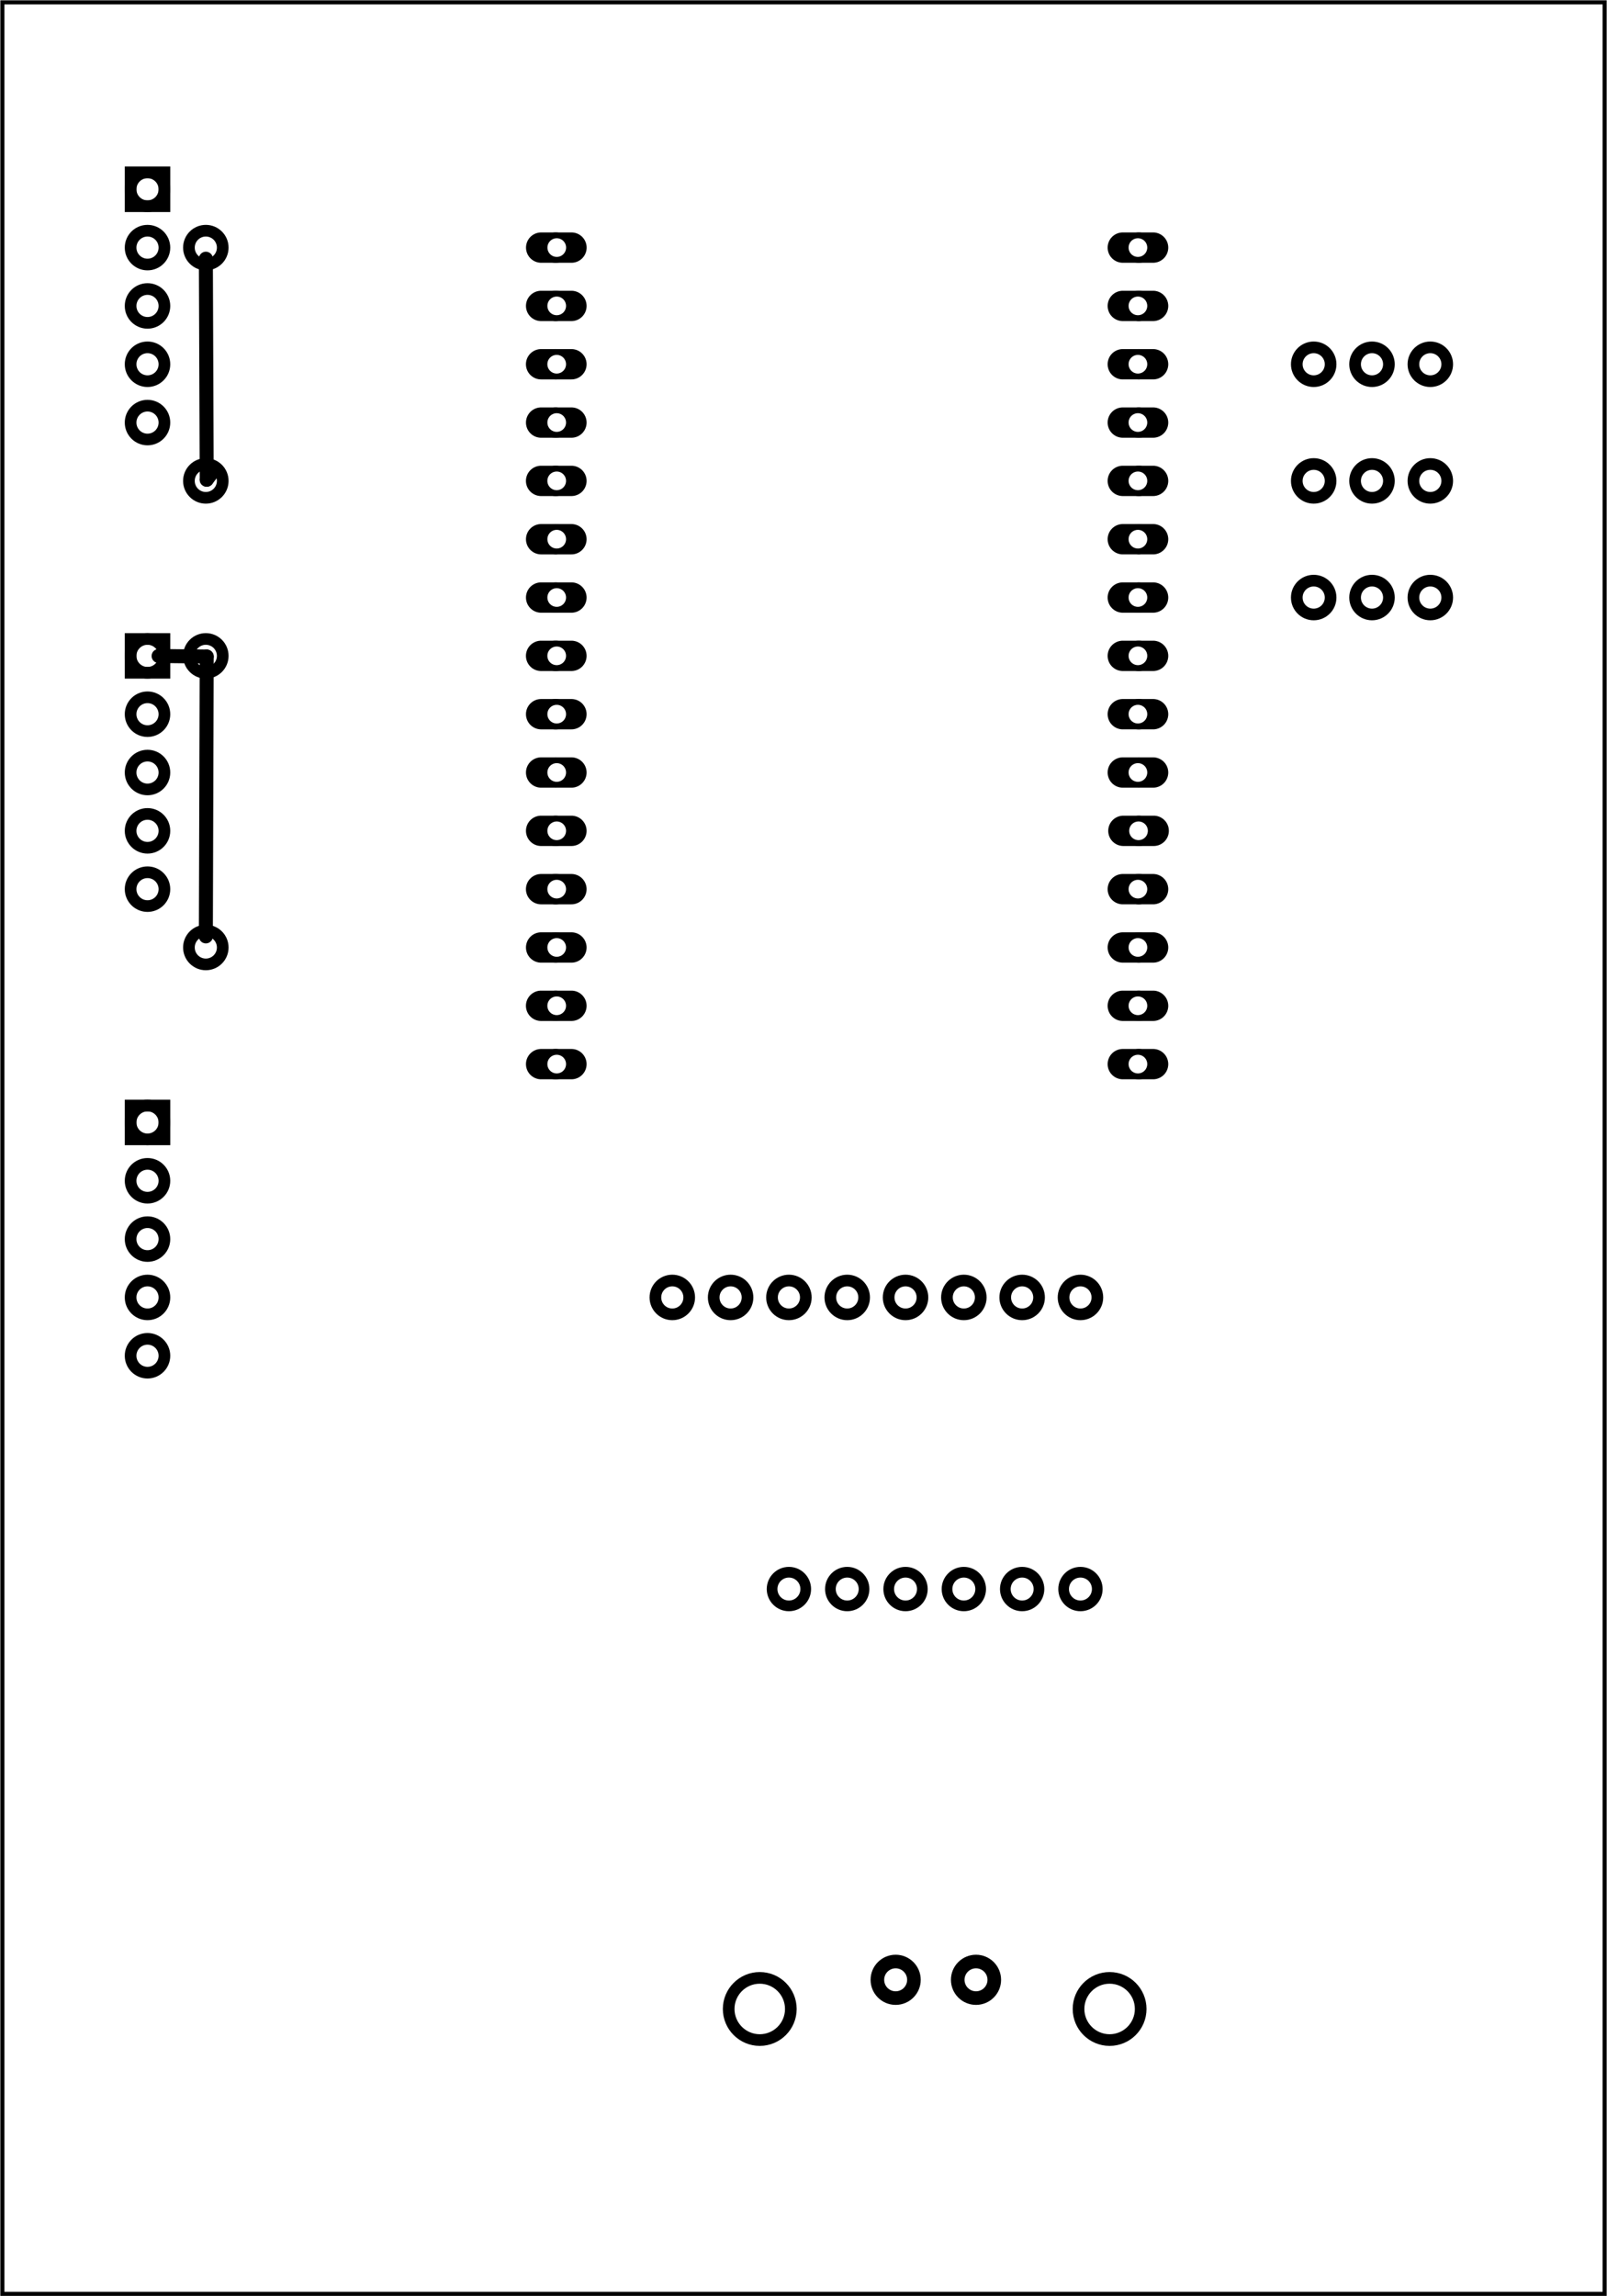 <?xml version='1.0' encoding='UTF-8' standalone='no'?>
<!-- Created with Fritzing (https://fritzing.org/) -->
<svg xmlns="http://www.w3.org/2000/svg" x="0in" xmlns:svg="http://www.w3.org/2000/svg" baseProfile="tiny" version="1.2" y="0in" width="2.756in"  height="3.937in" viewBox="0 0 198.425 283.465">
 <g partID="57830">
  <g transform="translate(198.425,283.465)">
   <g transform="matrix(-1,0,0,-1,0,0)">
    <g  id="board">
     <rect stroke="black" x="0.288" stroke-width="0.5" width="197.849" y="0.288"  id="boardoutline" fill="none" fill-opacity="0.5" height="282.889"/>
    </g>
   </g>
  </g>
 </g>
 <g partID="855306220">
  <g transform="translate(181.652,68.728)">
   <g transform="matrix(0,1,-1,0,0,0)">
    <g  id="copper0">
     <circle stroke="black" stroke-width="1.44" cx="5.04" cy="5.04" r="2.088"  id="connector0pin" fill="none"/>
     <circle stroke="black" stroke-width="1.44" cx="5.04" cy="12.24" r="2.088"  id="connector1pin" fill="none"/>
     <circle stroke="black" stroke-width="1.44" cx="5.04" cy="19.44" r="2.088"  id="connector2pin" fill="none"/>
    </g>
   </g>
  </g>
 </g>
 <g partID="855175440">
  <g transform="translate(46.728,61.579)">
   <g transform="matrix(0,1,-1,0,0,0)">
    <g gorn="0.4.0"  id="copper0">
     <circle stroke="black" stroke-width="1.44" gorn="0.4.0.0" cy="28.517" cx="48.189" r="2.088"  id="connector4pin" fill="none"/>
     <circle stroke="black" stroke-width="1.44" gorn="0.4.0.1" cy="28.517" cx="40.989" r="2.088"  id="connector3pin" fill="none"/>
     <circle stroke="black" stroke-width="1.44" gorn="0.4.0.2" cy="28.517" cx="33.789" r="2.088"  id="connector2pad" fill="none"/>
     <circle stroke="black" stroke-width="1.44" gorn="0.4.0.3" cy="28.517" cx="26.589" r="2.088"  id="connector1pad" fill="none"/>
     <rect x="17.301" stroke="black" stroke-width="1.44" gorn="0.4.0.4" width="4.176" y="26.428"  id="groundconn" fill="none" height="4.176"/>
     <circle stroke="black" stroke-width="1.44" gorn="0.4.0.5" cy="28.517" cx="19.389" r="2.088"  id="connector0pad" fill="none"/>
    </g>
   </g>
  </g>
 </g>
 <g partID="855170620">
  <g transform="translate(46.728,3.979)">
   <g transform="matrix(0,1,-1,0,0,0)">
    <g gorn="0.4.0"  id="copper0">
     <circle stroke="black" stroke-width="1.44" gorn="0.4.0.0" cy="28.517" cx="48.189" r="2.088"  id="connector4pin" fill="none"/>
     <circle stroke="black" stroke-width="1.44" gorn="0.4.0.1" cy="28.517" cx="40.989" r="2.088"  id="connector3pin" fill="none"/>
     <circle stroke="black" stroke-width="1.44" gorn="0.4.0.2" cy="28.517" cx="33.789" r="2.088"  id="connector2pad" fill="none"/>
     <circle stroke="black" stroke-width="1.44" gorn="0.4.0.3" cy="28.517" cx="26.589" r="2.088"  id="connector1pad" fill="none"/>
     <rect x="17.301" stroke="black" stroke-width="1.44" gorn="0.4.0.4" width="4.176" y="26.428"  id="groundconn" fill="none" height="4.176"/>
     <circle stroke="black" stroke-width="1.44" gorn="0.4.0.5" cy="28.517" cx="19.389" r="2.088"  id="connector0pad" fill="none"/>
    </g>
   </g>
  </g>
 </g>
 <g partID="855204280">
  <g transform="translate(144.955,147.196)">
   <g transform="matrix(-1,0,0,-1,0,0)">
    <g  id="copper0">
     <circle stroke="black" stroke-width="0.504" gorn="0.4.0.0" cy="116.628" cx="76.343" r="1.62"  id="connector0pin" fill="none"/>
     <path stroke="none" stroke-width="0.72" gorn="0.4.0.1" d="m80.005,116.629a1.871,1.871,0,0,1,-1.871,1.871l-3.742,0a1.871,1.871,0,0,1,-1.871,-1.871l0,0a1.871,1.871,0,0,1,1.871,-1.871l3.742,0a1.871,1.871,0,0,1,1.871,1.871zm-3.796,-1.148a1.151,1.151,0,1,0,0,2.303,1.151,1.151,0,1,0,0,-2.303z"  id="path423" fill="black"/>
     <circle stroke="black" stroke-width="0.504" gorn="0.4.0.2" cy="109.428" cx="76.343" r="1.62"  id="connector1pin" fill="none"/>
     <path stroke="none" stroke-width="0.72" gorn="0.4.0.3" d="m80.011,109.429a1.871,1.871,0,0,1,-1.871,1.871l-3.742,0a1.871,1.871,0,0,1,-1.871,-1.871l0,0a1.871,1.871,0,0,1,1.871,-1.871l3.742,0a1.871,1.871,0,0,1,1.871,1.871zm-3.796,-1.147a1.151,1.151,0,1,0,0,2.303,1.151,1.151,0,1,0,0,-2.303z"  id="path467" fill="black"/>
     <circle stroke="black" stroke-width="0.504" gorn="0.4.0.4" cy="102.228" cx="76.343" r="1.62"  id="connector2pin" fill="none"/>
     <path stroke="none" stroke-width="0.72" gorn="0.4.0.5" d="m80.015,102.229a1.872,1.871,0,0,1,-1.872,1.871l-3.744,0a1.872,1.871,0,0,1,-1.872,-1.871l0,0a1.872,1.871,0,0,1,1.872,-1.871l3.744,0a1.872,1.871,0,0,1,1.872,1.871zm-3.798,-1.148a1.152,1.151,0,1,0,0,2.303,1.152,1.151,0,1,0,0,-2.303z"  id="path13574-4" fill="black"/>
     <circle stroke="black" stroke-width="0.504" gorn="0.4.0.6" cy="95.028" cx="76.343" r="1.62"  id="connector3pin" fill="none"/>
     <path stroke="none" stroke-width="0.72" gorn="0.4.0.7" d="m80.011,95.029a1.871,1.871,0,0,1,-1.871,1.871l-3.742,0a1.871,1.871,0,0,1,-1.871,-1.871l0,0a1.871,1.871,0,0,1,1.871,-1.871l3.742,0a1.871,1.871,0,0,1,1.871,1.871zm-3.796,-1.147a1.151,1.151,0,1,0,0,2.303,1.151,1.151,0,1,0,0,-2.303z"  id="path461" fill="black"/>
     <circle stroke="black" stroke-width="0.504" gorn="0.4.0.8" cy="87.828" cx="76.343" r="1.62"  id="connector4pin" fill="none"/>
     <path stroke="none" stroke-width="0.72" gorn="0.4.0.9" d="m80.015,87.829a1.872,1.871,0,0,1,-1.872,1.871l-3.744,0a1.872,1.871,0,0,1,-1.872,-1.871l0,0a1.872,1.871,0,0,1,1.872,-1.871l3.744,0a1.872,1.871,0,0,1,1.872,1.871zm-3.798,-1.147a1.152,1.151,0,1,0,0,2.303,1.152,1.151,0,1,0,0,-2.303z"  id="path459" fill="black"/>
     <circle stroke="black" stroke-width="0.504" gorn="0.4.0.10" cy="80.628" cx="76.343" r="1.62"  id="connector5pin" fill="none"/>
     <path stroke="none" stroke-width="0.72" gorn="0.4.0.11" d="m80.011,80.629a1.871,1.871,0,0,1,-1.871,1.871l-3.742,0a1.871,1.871,0,0,1,-1.871,-1.871l0,0a1.871,1.871,0,0,1,1.871,-1.871l3.742,0a1.871,1.871,0,0,1,1.871,1.871zm-3.796,-1.147a1.151,1.151,0,1,0,0,2.303,1.151,1.151,0,1,0,0,-2.303z"  id="path479" fill="black"/>
     <circle stroke="black" stroke-width="0.504" gorn="0.4.0.12" cy="73.428" cx="76.343" r="1.62"  id="connector6pin" fill="none"/>
     <path stroke="none" stroke-width="0.72" gorn="0.4.0.13" d="m80.011,73.429a1.871,1.871,0,0,1,-1.871,1.871l-3.742,0a1.871,1.871,0,0,1,-1.871,-1.871l0,0a1.871,1.871,0,0,1,1.871,-1.871l3.742,0a1.871,1.871,0,0,1,1.871,1.871zm-3.796,-1.147a1.151,1.151,0,1,0,0,2.303,1.151,1.151,0,1,0,0,-2.303z"  id="path481" fill="black"/>
     <circle stroke="black" stroke-width="0.504" gorn="0.4.0.14" cy="66.228" cx="76.343" r="1.62"  id="connector7pin" fill="none"/>
     <path stroke="none" stroke-width="0.72" gorn="0.4.0.15" d="m80.015,66.229a1.872,1.871,0,0,1,-1.872,1.871l-3.744,0a1.872,1.871,0,0,1,-1.872,-1.871l0,0a1.872,1.871,0,0,1,1.872,-1.871l3.744,0a1.872,1.871,0,0,1,1.872,1.871zm-3.798,-1.147a1.152,1.151,0,1,0,0,2.303,1.152,1.151,0,1,0,0,-2.303z"  id="path485" fill="black"/>
     <circle stroke="black" stroke-width="0.504" gorn="0.4.0.16" cy="59.028" cx="76.343" r="1.62"  id="connector8pin" fill="none"/>
     <path stroke="none" stroke-width="0.72" gorn="0.4.0.17" d="m80.011,59.029a1.871,1.871,0,0,1,-1.871,1.871l-3.742,0a1.871,1.871,0,0,1,-1.871,-1.871l0,0a1.871,1.871,0,0,1,1.871,-1.871l3.742,0a1.871,1.871,0,0,1,1.871,1.871zm-3.796,-1.148a1.151,1.151,0,1,0,0,2.303,1.151,1.151,0,1,0,0,-2.303z"  id="path483" fill="black"/>
     <circle stroke="black" stroke-width="0.504" gorn="0.4.0.18" cy="51.828" cx="76.343" r="1.62"  id="connector9pin" fill="none"/>
     <path stroke="none" stroke-width="0.72" gorn="0.4.0.19" d="m80.011,51.829a1.871,1.871,0,0,1,-1.871,1.871l-3.742,0a1.871,1.871,0,0,1,-1.871,-1.871l0,0a1.871,1.871,0,0,1,1.871,-1.871l3.742,0a1.871,1.871,0,0,1,1.871,1.871zm-3.796,-1.148a1.151,1.151,0,1,0,0,2.303,1.151,1.151,0,1,0,0,-2.303z"  id="path469" fill="black"/>
     <circle stroke="black" stroke-width="0.504" gorn="0.4.0.20" cy="44.628" cx="76.343" r="1.62"  id="connector10pin" fill="none"/>
     <path stroke="none" stroke-width="0.72" gorn="0.4.0.21" d="m80.011,44.629a1.871,1.871,0,0,1,-1.871,1.871l-3.742,0a1.871,1.871,0,0,1,-1.871,-1.871l0,0a1.871,1.871,0,0,1,1.871,-1.871l3.742,0a1.871,1.871,0,0,1,1.871,1.871zm-3.796,-1.148a1.151,1.151,0,1,0,0,2.303,1.151,1.151,0,1,0,0,-2.303z"  id="path457" fill="black"/>
     <circle stroke="black" stroke-width="0.504" gorn="0.4.0.22" cy="37.428" cx="76.343" r="1.62"  id="connector11pin" fill="none"/>
     <path stroke="none" stroke-width="0.72" gorn="0.4.0.23" d="m80.015,37.429a1.872,1.871,0,0,1,-1.872,1.871l-3.744,0a1.872,1.871,0,0,1,-1.872,-1.871l0,0a1.872,1.871,0,0,1,1.872,-1.871l3.744,0a1.872,1.871,0,0,1,1.872,1.871zm-3.798,-1.147a1.152,1.151,0,1,0,0,2.302,1.152,1.151,0,1,0,0,-2.302z"  id="path477" fill="black"/>
     <circle stroke="black" stroke-width="0.504" gorn="0.4.0.24" cy="30.228" cx="76.343" r="1.62"  id="connector12pin" fill="none"/>
     <path stroke="none" stroke-width="0.72" gorn="0.4.0.25" d="m80.011,30.229a1.871,1.871,0,0,1,-1.871,1.871l-3.742,0a1.871,1.871,0,0,1,-1.871,-1.871l0,0a1.871,1.871,0,0,1,1.871,-1.871l3.742,0a1.871,1.871,0,0,1,1.871,1.871zm-3.796,-1.147a1.151,1.151,0,1,0,0,2.303,1.151,1.151,0,1,0,0,-2.303z"  id="path475" fill="black"/>
     <circle stroke="black" stroke-width="0.504" gorn="0.4.0.26" cy="23.028" cx="76.343" r="1.62"  id="connector13pin" fill="none"/>
     <path stroke="none" stroke-width="0.72" gorn="0.4.0.27" d="m80.015,23.029a1.872,1.871,0,0,1,-1.872,1.871l-3.744,0a1.872,1.871,0,0,1,-1.872,-1.871l0,0a1.872,1.871,0,0,1,1.872,-1.871l3.744,0a1.872,1.871,0,0,1,1.872,1.871zm-3.798,-1.147a1.152,1.151,0,1,0,0,2.303,1.152,1.151,0,1,0,0,-2.303z"  id="path473" fill="black"/>
     <circle stroke="black" stroke-width="0.504" gorn="0.4.0.28" cy="15.828" cx="76.343" r="1.62"  id="connector14pin" fill="none"/>
     <path stroke="none" stroke-width="0.72" gorn="0.4.0.29" d="m80.011,15.829a1.871,1.871,0,0,1,-1.871,1.871l-3.742,0a1.871,1.871,0,0,1,-1.871,-1.871l0,0a1.871,1.871,0,0,1,1.871,-1.871l3.742,0a1.871,1.871,0,0,1,1.871,1.871zm-3.796,-1.147a1.151,1.151,0,1,0,0,2.303,1.151,1.151,0,1,0,0,-2.303z"  id="path471" fill="black"/>
     <circle stroke="black" stroke-width="0.504" gorn="0.4.0.30" cy="15.828" cx="4.342" r="1.62"  id="connector15pin" fill="none"/>
     <path stroke="none" stroke-width="0.72" gorn="0.4.0.31" d="M8.187,15.829A1.871,1.871,0,0,1,6.316,17.7L2.574,17.7A1.871,1.871,0,0,1,0.703,15.829l0,0A1.871,1.871,0,0,1,2.574,13.958l3.742,0a1.871,1.871,0,0,1,1.871,1.871zM4.447,14.682a1.151,1.151,0,1,0,0,2.303,1.151,1.151,0,1,0,0,-2.303z"  id="path425" fill="black"/>
     <circle stroke="black" stroke-width="0.504" gorn="0.4.0.32" cy="23.028" cx="4.342" r="1.62"  id="connector16pin" fill="none"/>
     <path stroke="none" stroke-width="0.72" gorn="0.4.0.33" d="M8.187,23.029A1.871,1.871,0,0,1,6.316,24.9L2.574,24.9A1.871,1.871,0,0,1,0.703,23.029l0,0A1.871,1.871,0,0,1,2.574,21.158l3.742,0a1.871,1.871,0,0,1,1.871,1.871zM4.447,21.882a1.151,1.151,0,1,0,0,2.303,1.151,1.151,0,1,0,0,-2.303z"  id="path431" fill="black"/>
     <circle stroke="black" stroke-width="0.504" gorn="0.4.0.34" cy="30.228" cx="4.342" r="1.62"  id="connector17pin" fill="none"/>
     <path stroke="none" stroke-width="0.72" gorn="0.4.0.35" d="M8.187,30.229A1.871,1.871,0,0,1,6.316,32.1L2.574,32.1A1.871,1.871,0,0,1,0.703,30.229l0,0A1.871,1.871,0,0,1,2.574,28.358l3.742,0a1.871,1.871,0,0,1,1.871,1.871zM4.447,29.082a1.151,1.151,0,1,0,0,2.303,1.151,1.151,0,1,0,0,-2.303z"  id="path433" fill="black"/>
     <circle stroke="black" stroke-width="0.504" gorn="0.4.0.36" cy="37.428" cx="4.342" r="1.62"  id="connector18pin" fill="none"/>
     <path stroke="none" stroke-width="0.72" gorn="0.4.0.37" d="M8.187,37.429A1.871,1.871,0,0,1,6.316,39.3L2.574,39.3A1.871,1.871,0,0,1,0.703,37.429l0,0A1.871,1.871,0,0,1,2.574,35.558l3.742,0a1.871,1.871,0,0,1,1.871,1.871zM4.447,36.282a1.151,1.151,0,1,0,0,2.302,1.151,1.151,0,1,0,0,-2.302z"  id="path435" fill="black"/>
     <circle stroke="black" stroke-width="0.504" gorn="0.4.0.38" cy="44.628" cx="4.342" r="1.62"  id="connector19pin" fill="none"/>
     <path stroke="none" stroke-width="0.72" gorn="0.4.0.39" d="M8.113,44.629A1.871,1.871,0,0,1,6.242,46.5L2.5,46.5A1.871,1.871,0,0,1,0.629,44.629l0,0A1.871,1.871,0,0,1,2.5,42.758l3.742,0a1.871,1.871,0,0,1,1.871,1.871zM4.374,43.481a1.151,1.151,0,1,0,0,2.303,1.151,1.151,0,1,0,0,-2.303z"  id="path437" fill="black"/>
     <circle stroke="black" stroke-width="0.504" gorn="0.4.0.40" cy="51.828" cx="4.342" r="1.62"  id="connector20pin" fill="none"/>
     <path stroke="none" stroke-width="0.72" gorn="0.4.0.41" d="M8.187,51.829A1.871,1.871,0,0,1,6.316,53.7L2.574,53.7A1.871,1.871,0,0,1,0.703,51.829l0,0A1.871,1.871,0,0,1,2.574,49.958l3.742,0a1.871,1.871,0,0,1,1.871,1.871zM4.447,50.681a1.151,1.151,0,1,0,0,2.303,1.151,1.151,0,1,0,0,-2.303z"  id="path439" fill="black"/>
     <circle stroke="black" stroke-width="0.504" gorn="0.4.0.42" cy="59.028" cx="4.342" r="1.62"  id="connector21pin" fill="none"/>
     <path stroke="none" stroke-width="0.72" gorn="0.4.0.43" d="M8.187,59.029A1.871,1.871,0,0,1,6.316,60.9L2.574,60.9A1.871,1.871,0,0,1,0.703,59.029l0,0A1.871,1.871,0,0,1,2.574,57.158l3.742,0a1.871,1.871,0,0,1,1.871,1.871zM4.447,57.882a1.151,1.151,0,1,0,0,2.303,1.151,1.151,0,1,0,0,-2.303z"  id="path441" fill="black"/>
     <circle stroke="black" stroke-width="0.504" gorn="0.4.0.44" cy="66.228" cx="4.342" r="1.62"  id="connector22pin" fill="none"/>
     <path stroke="none" stroke-width="0.72" gorn="0.4.0.45" d="m8.187,66.229a1.871,1.871,0,0,1,-1.871,1.871L2.574,68.1A1.871,1.871,0,0,1,0.703,66.229l0,0A1.871,1.871,0,0,1,2.574,64.358l3.742,0a1.871,1.871,0,0,1,1.871,1.871zM4.447,65.082a1.151,1.151,0,1,0,0,2.303,1.151,1.151,0,1,0,0,-2.303z"  id="path443" fill="black"/>
     <circle stroke="black" stroke-width="0.504" gorn="0.4.0.46" cy="73.428" cx="4.342" r="1.62"  id="connector23pin" fill="none"/>
     <path stroke="none" stroke-width="0.72" gorn="0.4.0.47" d="m8.187,73.429a1.871,1.871,0,0,1,-1.871,1.871L2.574,75.3A1.871,1.871,0,0,1,0.703,73.429l0,0A1.871,1.871,0,0,1,2.574,71.558l3.742,0a1.871,1.871,0,0,1,1.871,1.871zm-3.74,-1.147a1.151,1.151,0,1,0,0,2.303,1.151,1.151,0,1,0,0,-2.303z"  id="path445" fill="black"/>
     <circle stroke="black" stroke-width="0.504" gorn="0.4.0.48" cy="80.628" cx="4.342" r="1.62"  id="connector24pin" fill="none"/>
     <path stroke="none" stroke-width="0.72" gorn="0.4.0.49" d="m8.187,80.629a1.871,1.871,0,0,1,-1.871,1.871L2.574,82.501A1.871,1.871,0,0,1,0.703,80.629l0,0a1.871,1.871,0,0,1,1.871,-1.871l3.742,0a1.871,1.871,0,0,1,1.871,1.871zm-3.74,-1.147a1.151,1.151,0,1,0,0,2.303,1.151,1.151,0,1,0,0,-2.303z"  id="path447" fill="black"/>
     <circle stroke="black" stroke-width="0.504" gorn="0.4.0.50" cy="87.828" cx="4.342" r="1.62"  id="connector25pin" fill="none"/>
     <path stroke="none" stroke-width="0.72" gorn="0.4.0.51" d="m8.187,87.829a1.871,1.871,0,0,1,-1.871,1.871L2.574,89.7A1.871,1.871,0,0,1,0.703,87.829l0,0a1.871,1.871,0,0,1,1.871,-1.871l3.742,0a1.871,1.871,0,0,1,1.871,1.871zm-3.74,-1.147a1.151,1.151,0,1,0,0,2.303,1.151,1.151,0,1,0,0,-2.303z"  id="path449" fill="black"/>
     <circle stroke="black" stroke-width="0.504" gorn="0.4.0.52" cy="95.028" cx="4.342" r="1.62"  id="connector26pin" fill="none"/>
     <path stroke="none" stroke-width="0.72" gorn="0.4.0.53" d="m8.187,95.029a1.871,1.871,0,0,1,-1.871,1.871L2.574,96.9A1.871,1.871,0,0,1,0.703,95.029l0,0a1.871,1.871,0,0,1,1.871,-1.871l3.742,0a1.871,1.871,0,0,1,1.871,1.871zm-3.74,-1.147a1.151,1.151,0,1,0,0,2.303,1.151,1.151,0,1,0,0,-2.303z"  id="path451" fill="black"/>
     <circle stroke="black" stroke-width="0.504" gorn="0.4.0.54" cy="102.228" cx="4.342" r="1.62"  id="connector27pin" fill="none"/>
     <path stroke="none" stroke-width="0.72" gorn="0.4.0.55" d="m8.187,102.229a1.871,1.871,0,0,1,-1.871,1.871L2.574,104.1A1.871,1.871,0,0,1,0.703,102.229l0,0a1.871,1.871,0,0,1,1.871,-1.871l3.742,0a1.871,1.871,0,0,1,1.871,1.871zm-3.74,-1.148a1.151,1.151,0,1,0,0,2.303,1.151,1.151,0,1,0,0,-2.303z"  id="path455" fill="black"/>
     <circle stroke="black" stroke-width="0.504" gorn="0.4.0.56" cy="109.428" cx="4.342" r="1.62"  id="connector28pin" fill="none"/>
     <path stroke="none" stroke-width="0.72" gorn="0.4.0.57" d="m8.187,109.429a1.871,1.871,0,0,1,-1.871,1.871L2.574,111.3A1.871,1.871,0,0,1,0.703,109.429l0,0a1.871,1.871,0,0,1,1.871,-1.871l3.742,0a1.871,1.871,0,0,1,1.871,1.871zm-3.74,-1.147a1.151,1.151,0,1,0,0,2.303,1.151,1.151,0,1,0,0,-2.303z"  id="path453" fill="black"/>
     <circle stroke="black" stroke-width="0.504" gorn="0.4.0.58" cy="116.628" cx="4.342" r="1.62"  id="connector29pin" fill="none"/>
     <path stroke="none" stroke-width="0.72" gorn="0.4.0.59" d="m8.187,116.629a1.871,1.871,0,0,1,-1.871,1.871L2.574,118.5A1.871,1.871,0,0,1,0.703,116.629l0,0a1.871,1.871,0,0,1,1.871,-1.871l3.742,0a1.871,1.871,0,0,1,1.871,1.871zm-3.74,-1.148a1.151,1.151,0,1,0,0,2.303,1.151,1.151,0,1,0,0,-2.303z"  id="path463" fill="black"/>
    </g>
   </g>
  </g>
 </g>
 <g partID="855175420">
  <g transform="translate(46.728,119.179)">
   <g transform="matrix(0,1,-1,0,0,0)">
    <g gorn="0.4.0"  id="copper0">
     <circle stroke="black" stroke-width="1.44" gorn="0.4.0.0" cy="28.517" cx="48.189" r="2.088"  id="connector4pin" fill="none"/>
     <circle stroke="black" stroke-width="1.44" gorn="0.4.0.1" cy="28.517" cx="40.989" r="2.088"  id="connector3pin" fill="none"/>
     <circle stroke="black" stroke-width="1.44" gorn="0.4.0.2" cy="28.517" cx="33.789" r="2.088"  id="connector2pad" fill="none"/>
     <circle stroke="black" stroke-width="1.44" gorn="0.4.0.3" cy="28.517" cx="26.589" r="2.088"  id="connector1pad" fill="none"/>
     <rect x="17.301" stroke="black" stroke-width="1.44" gorn="0.4.0.4" width="4.176" y="26.428"  id="groundconn" fill="none" height="4.176"/>
     <circle stroke="black" stroke-width="1.44" gorn="0.4.0.5" cy="28.517" cx="19.389" r="2.088"  id="connector0pad" fill="none"/>
    </g>
   </g>
  </g>
 </g>
 <g partID="855167240">
  <g transform="translate(181.652,54.328)">
   <g transform="matrix(0,1,-1,0,0,0)">
    <g  id="copper0">
     <circle stroke="black" stroke-width="1.44" cx="5.04" cy="5.04" r="2.088"  id="connector0pin" fill="none"/>
     <circle stroke="black" stroke-width="1.44" cx="5.04" cy="12.24" r="2.088"  id="connector1pin" fill="none"/>
     <circle stroke="black" stroke-width="1.44" cx="5.04" cy="19.44" r="2.088"  id="connector2pin" fill="none"/>
    </g>
   </g>
  </g>
 </g>
 <g partID="855316330">
  <g transform="translate(144.197,255.244)">
   <g transform="matrix(-1,0,0,-1,0,0)">
    <g gorn="0.3.0"  id="copper0">
     <circle stroke="black" stroke-width="1.319" gorn="0.3.0.0" cy="59.076" cx="39.586" r="2.077"  id="connector38pad" fill="none" connectorname="CS"/>
     <circle stroke="black" stroke-width="1.44" gorn="0.3.0.1" cy="7.236" cx="50.386" r="3.838"  id="connector46pad" fill="none" connectorname="P$1"/>
     <circle stroke="black" stroke-width="1.319" gorn="0.3.0.2" cy="59.076" cx="10.786" r="2.077"  id="connector34pad" fill="none" connectorname="VIN"/>
     <circle stroke="black" stroke-width="1.679" gorn="0.3.0.3" cy="10.836" cx="23.683" r="2.257"  id="connector32pad" fill="none" connectorname="THERMO-"/>
     <circle stroke="black" stroke-width="1.319" gorn="0.3.0.4" cy="59.076" cx="25.186" r="2.077"  id="connector36pad" fill="none" connectorname="GND"/>
     <circle stroke="black" stroke-width="1.679" gorn="0.3.0.5" cy="10.836" cx="33.605" r="2.257"  id="connector33pad" fill="none" connectorname="THERMO+"/>
     <circle stroke="black" stroke-width="1.319" gorn="0.3.0.6" cy="59.076" cx="17.986" r="2.077"  id="connector35pad" fill="none" connectorname="+3V3"/>
     <circle stroke="black" stroke-width="1.319" gorn="0.3.0.7" cy="59.076" cx="32.386" r="2.077"  id="connector37pad" fill="none" connectorname="DO"/>
     <circle stroke="black" stroke-width="1.319" gorn="0.3.0.8" cy="59.076" cx="46.786" r="2.077"  id="connector39pad" fill="none" connectorname="CLK"/>
     <circle stroke="black" stroke-width="1.44" gorn="0.3.0.9" cy="7.236" cx="7.186" r="3.838"  id="connector47pad" fill="none" connectorname="P$1"/>
    </g>
   </g>
  </g>
 </g>
 <g partID="855167200">
  <g transform="translate(181.652,39.928)">
   <g transform="matrix(0,1,-1,0,0,0)">
    <g  id="copper0">
     <circle stroke="black" stroke-width="1.44" cx="5.04" cy="5.04" r="2.088"  id="connector0pin" fill="none"/>
     <circle stroke="black" stroke-width="1.44" cx="5.04" cy="12.24" r="2.088"  id="connector1pin" fill="none"/>
     <circle stroke="black" stroke-width="1.44" cx="5.04" cy="19.44" r="2.088"  id="connector2pin" fill="none"/>
    </g>
   </g>
  </g>
 </g>
 <g partID="855330970">
  <g transform="translate(30.452,25.528)">
   <g transform="matrix(0,1,-1,0,0,0)">
    <g  id="copper0">
     <circle stroke="black" stroke-width="1.44" cx="5.04" cy="5.04" r="2.088"  id="connector0pin" fill="none"/>
    </g>
   </g>
  </g>
 </g>
 <g partID="855332740">
  <g transform="translate(30.452,111.928)">
   <g transform="matrix(0,1,-1,0,0,0)">
    <g  id="copper0">
     <circle stroke="black" stroke-width="1.44" cx="5.04" cy="5.04" r="2.088"  id="connector0pin" fill="none"/>
    </g>
   </g>
  </g>
 </g>
 <g partID="855336480">
  <g transform="translate(30.452,75.928)">
   <g transform="matrix(0,1,-1,0,0,0)">
    <g  id="copper0">
     <circle stroke="black" stroke-width="1.44" cx="5.04" cy="5.04" r="2.088"  id="connector0pin" fill="none"/>
    </g>
   </g>
  </g>
 </g>
 <g partID="855331860">
  <g transform="translate(30.452,54.328)">
   <g transform="matrix(0,1,-1,0,0,0)">
    <g  id="copper0">
     <circle stroke="black" stroke-width="1.44" cx="5.04" cy="5.04" r="2.088"  id="connector0pin" fill="none"/>
    </g>
   </g>
  </g>
 </g>
 <g partID="855141410">
  <g transform="translate(77.972,165.208)">
   <g transform="matrix(0,-1,1,0,0,0)">
    <g  id="copper0">
     <circle stroke="black" stroke-width="1.44" cx="5.04" cy="5.04" r="2.088"  id="connector0pin" fill="none"/>
     <circle stroke="black" stroke-width="1.44" cx="5.04" cy="12.24" r="2.088"  id="connector1pin" fill="none"/>
     <circle stroke="black" stroke-width="1.44" cx="5.04" cy="19.44" r="2.088"  id="connector2pin" fill="none"/>
     <circle stroke="black" stroke-width="1.44" cx="5.04" cy="26.64" r="2.088"  id="connector3pin" fill="none"/>
     <circle stroke="black" stroke-width="1.44" cx="5.04" cy="33.84" r="2.088"  id="connector4pin" fill="none"/>
     <circle stroke="black" stroke-width="1.44" cx="5.04" cy="41.04" r="2.088"  id="connector5pin" fill="none"/>
     <circle stroke="black" stroke-width="1.44" cx="5.04" cy="48.24" r="2.088"  id="connector6pin" fill="none"/>
     <circle stroke="black" stroke-width="1.44" cx="5.04" cy="55.44" r="2.088"  id="connector7pin" fill="none"/>
    </g>
   </g>
  </g>
 </g>
 <g partID="855335000">
  <line stroke="black" x1="25.522" y2="58.282" stroke-width="1.728" stroke-linecap="round" y1="59.224" x2="26.244"/>
 </g>
 <g partID="855335010">
  <line stroke="black" x1="25.417" y2="59.224" stroke-width="1.728" stroke-linecap="round" y1="31.936" x2="25.522"/>
 </g>
 <g partID="855336840">
  <line stroke="black" x1="25.522" y2="115.6" stroke-width="1.728" stroke-linecap="round" y1="81.049" x2="25.416"/>
 </g>
 <g partID="855336850">
  <line stroke="black" x1="19.58" y2="81.049" stroke-width="1.728" stroke-linecap="round" y1="80.983" x2="25.522"/>
 </g>
</svg>
